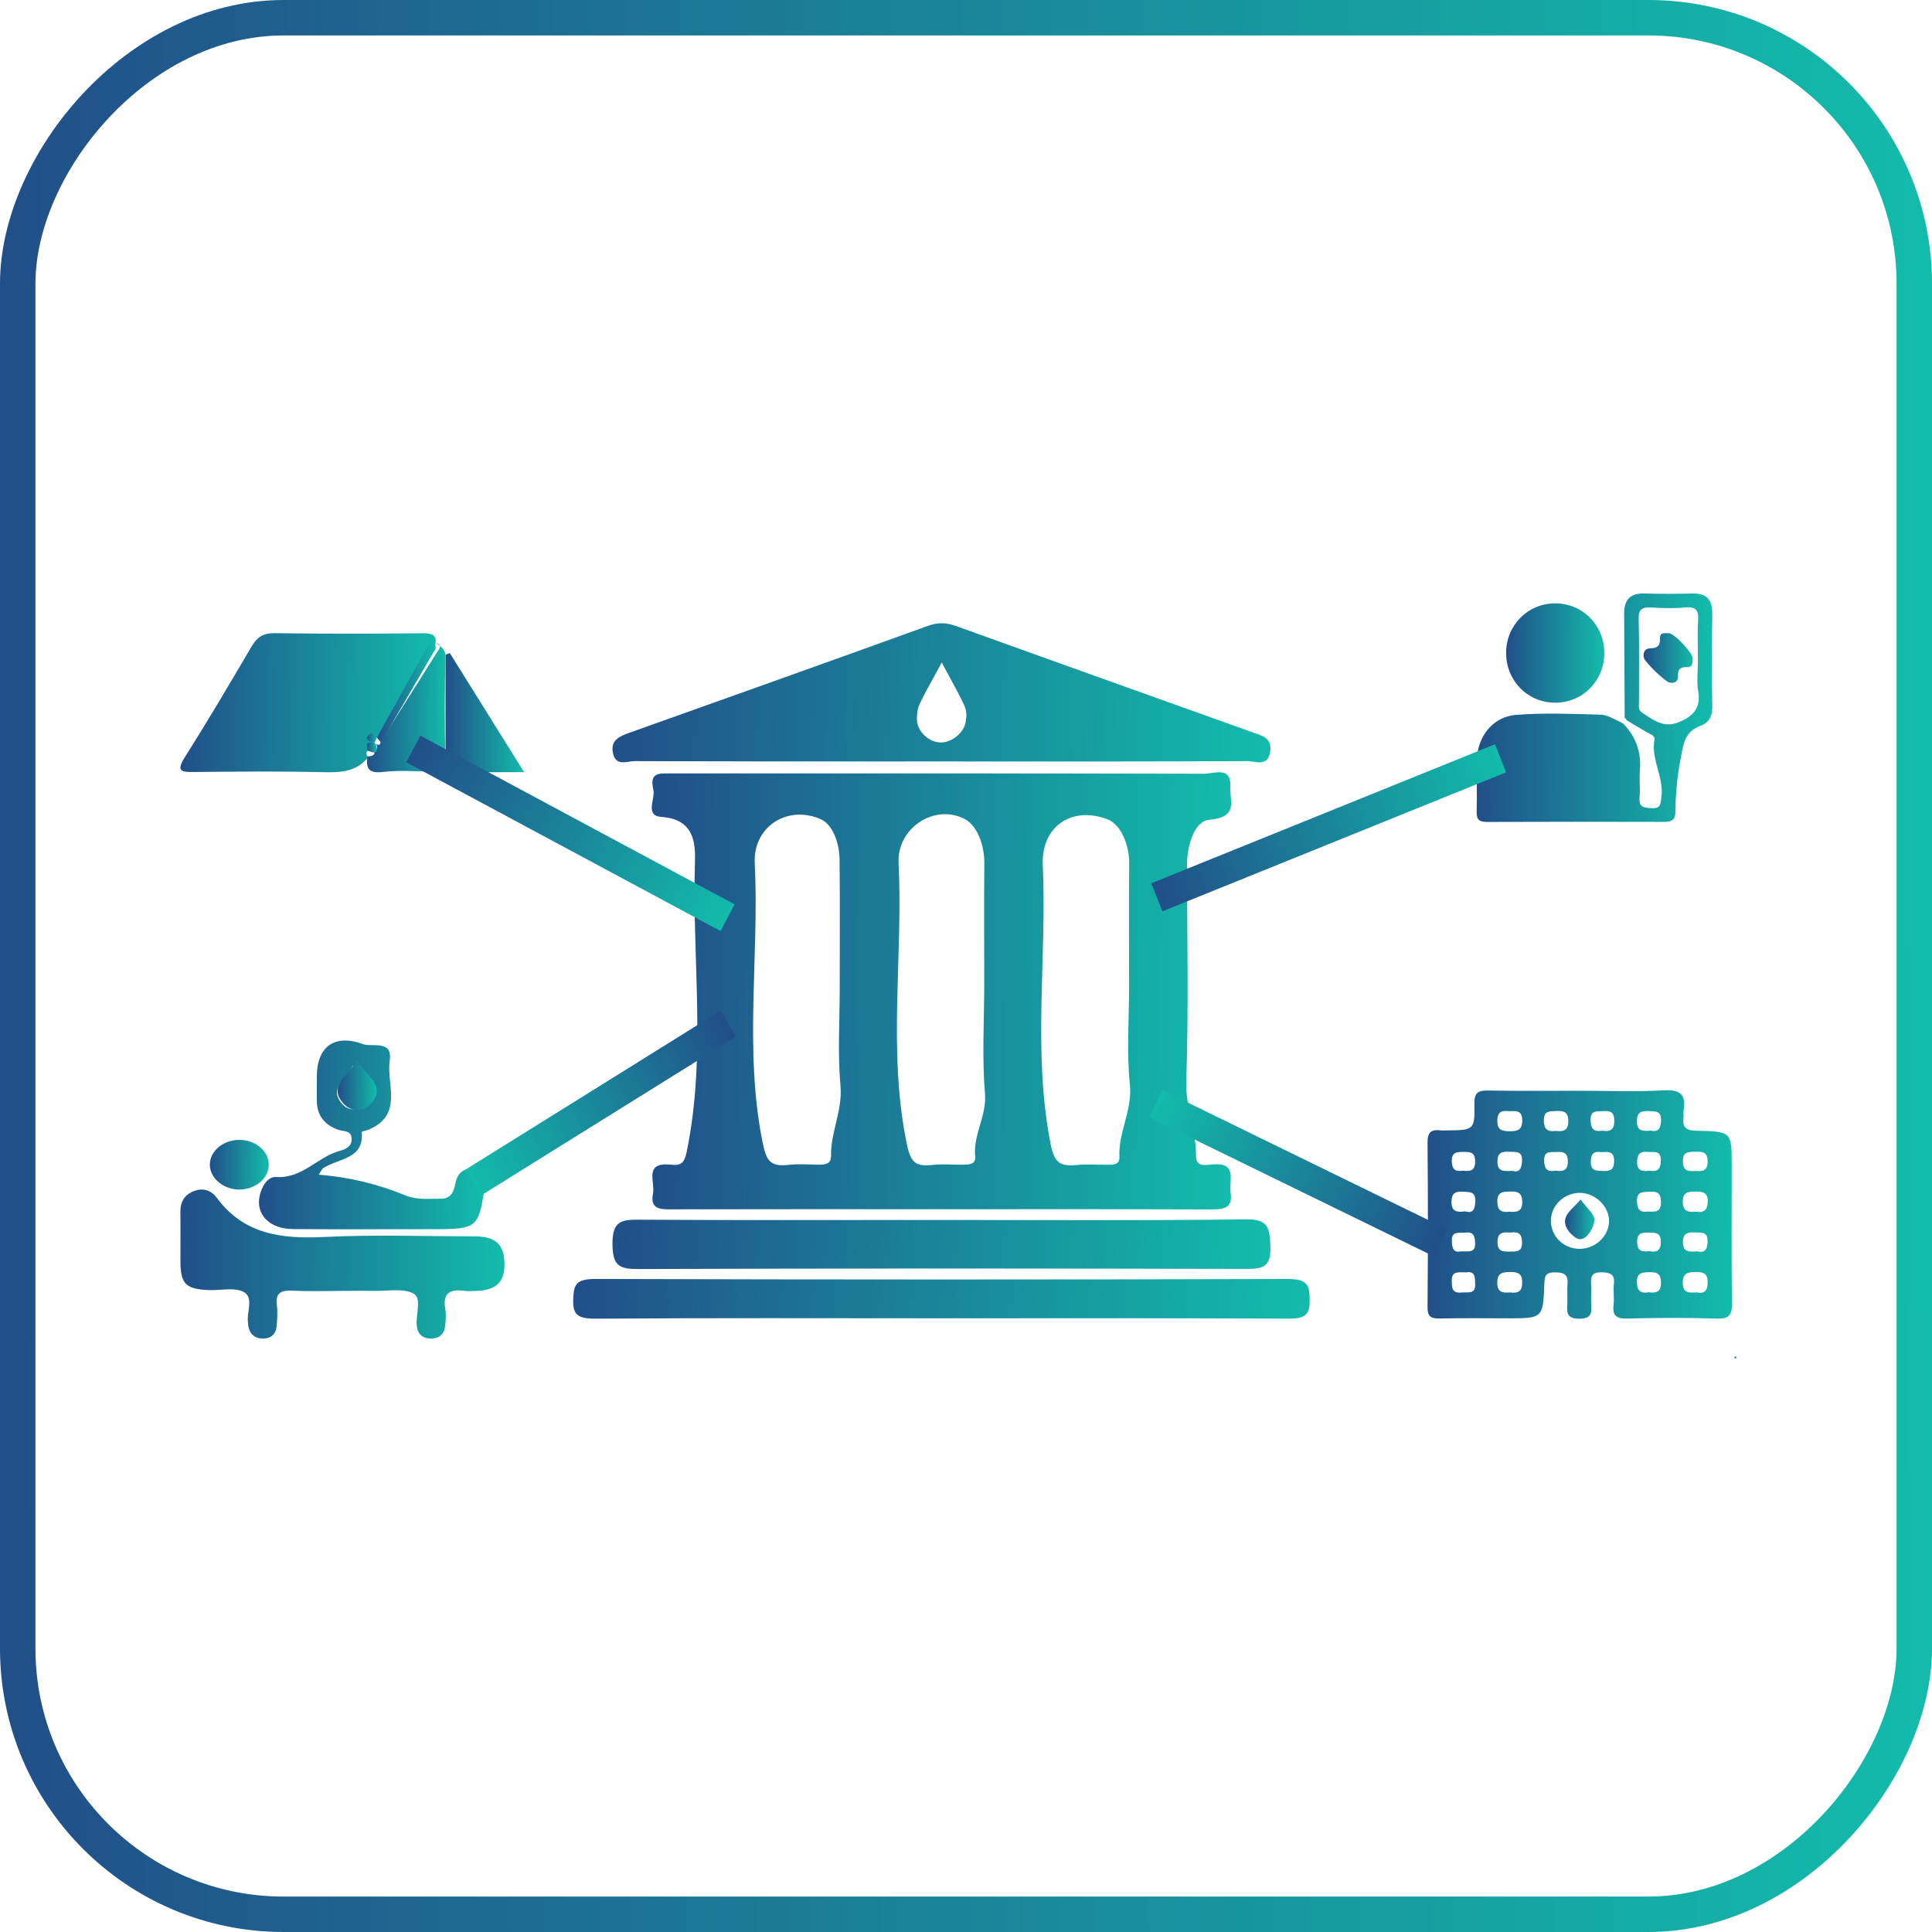 <svg width="64" height="64" viewBox="0 0 64 64" fill="none" xmlns="http://www.w3.org/2000/svg">
<path d="M31.197 40.057C28.239 40.057 25.281 40.053 22.325 40.06C21.921 40.062 21.518 40.095 21.632 39.529C21.708 39.149 21.311 38.481 22.234 38.582C22.601 38.624 22.679 38.483 22.753 38.129C23.401 34.963 22.925 31.768 23.02 28.59C23.038 27.99 23.034 27.137 21.912 27.062C21.351 27.024 21.708 26.476 21.645 26.166C21.601 25.951 21.529 25.631 21.958 25.623C22.134 25.619 22.309 25.621 22.485 25.621C28.283 25.621 34.081 25.616 39.879 25.631C40.209 25.633 40.8 25.365 40.755 26.068C40.725 26.516 41.052 27.072 40.058 27.157C39.557 27.199 39.32 28.026 39.321 28.656C39.325 31.041 39.376 33.427 39.297 35.811C39.269 36.677 39.626 37.458 39.622 38.299C39.62 38.652 39.916 38.599 40.127 38.576C41.018 38.483 40.702 39.105 40.765 39.509C40.851 40.057 40.496 40.063 40.072 40.063C37.111 40.052 34.155 40.057 31.197 40.057ZM37.403 32.686C37.403 31.326 37.394 29.969 37.406 28.61C37.412 27.988 37.132 27.3 36.668 27.132C35.453 26.691 34.486 27.419 34.544 28.653C34.684 31.723 34.201 34.803 34.798 37.871C34.923 38.517 35.096 38.647 35.681 38.591C35.999 38.559 36.325 38.589 36.647 38.584C36.845 38.581 37.097 38.612 37.083 38.319C37.042 37.505 37.517 36.775 37.429 35.927C37.317 34.856 37.401 33.767 37.403 32.686ZM32.604 32.667C32.604 31.31 32.595 29.952 32.607 28.595C32.613 28.008 32.375 27.35 31.965 27.135C30.949 26.604 29.711 27.439 29.767 28.581C29.919 31.671 29.403 34.775 30.033 37.863C30.16 38.484 30.293 38.657 30.9 38.589C31.216 38.552 31.543 38.586 31.865 38.582C32.071 38.581 32.335 38.586 32.305 38.314C32.227 37.596 32.688 36.978 32.629 36.24C32.53 35.056 32.6 33.858 32.604 32.667ZM27.817 32.727C27.817 31.313 27.828 29.901 27.812 28.486C27.807 27.955 27.603 27.314 27.179 27.132C26.053 26.652 24.942 27.412 25.002 28.588C25.155 31.678 24.64 34.779 25.267 37.868C25.396 38.501 25.55 38.651 26.143 38.586C26.461 38.551 26.787 38.577 27.108 38.581C27.326 38.582 27.534 38.569 27.529 38.293C27.513 37.505 27.916 36.783 27.842 35.967C27.745 34.896 27.817 33.808 27.817 32.727Z" fill="url(#paint0_linear_1069_9337)"/>
<path d="M52.344 36.133C53.268 36.133 54.194 36.172 55.114 36.118C55.698 36.083 55.853 36.291 55.772 36.787C55.76 36.862 55.779 36.942 55.768 37.017C55.725 37.329 55.834 37.451 56.191 37.457C57.364 37.479 57.364 37.493 57.365 38.599C57.366 40.117 57.352 41.637 57.373 43.155C57.378 43.536 57.309 43.696 56.861 43.68C55.879 43.647 54.894 43.652 53.91 43.679C53.528 43.689 53.41 43.57 53.452 43.222C53.479 42.995 53.436 42.759 53.462 42.531C53.499 42.212 53.347 42.152 53.05 42.147C52.73 42.141 52.69 42.286 52.706 42.533C52.721 42.763 52.697 42.995 52.712 43.225C52.73 43.504 52.711 43.684 52.316 43.684C51.92 43.684 51.9 43.503 51.918 43.222C51.932 42.992 51.906 42.76 51.926 42.53C51.955 42.216 51.804 42.15 51.504 42.148C51.179 42.145 51.166 42.303 51.158 42.542C51.115 43.671 51.109 43.671 49.917 43.671C49.174 43.671 48.431 43.659 47.689 43.677C47.375 43.684 47.285 43.59 47.289 43.285C47.305 41.477 47.305 39.67 47.289 37.863C47.285 37.535 47.383 37.399 47.725 37.446C47.784 37.454 47.845 37.447 47.906 37.446C48.831 37.438 48.857 37.438 48.842 36.554C48.836 36.169 48.989 36.119 49.332 36.125C50.336 36.144 51.34 36.133 52.344 36.133ZM52.298 41.369C52.816 41.384 53.269 40.987 53.3 40.493C53.331 39.989 52.866 39.519 52.335 39.515C51.82 39.512 51.382 39.928 51.375 40.427C51.368 40.938 51.776 41.354 52.298 41.369ZM56.21 42.811C56.445 42.864 56.568 42.776 56.569 42.485C56.572 42.199 56.447 42.136 56.177 42.136C55.893 42.136 55.739 42.184 55.743 42.508C55.748 42.831 55.937 42.83 56.21 42.811ZM49.982 36.809C49.739 36.775 49.6 36.839 49.6 37.136C49.601 37.432 49.746 37.471 50.001 37.474C50.284 37.478 50.431 37.423 50.426 37.102C50.422 36.771 50.215 36.803 49.982 36.809ZM50.001 40.139C50.253 40.161 50.428 40.133 50.426 39.816C50.425 39.516 50.288 39.464 50.022 39.471C49.777 39.477 49.6 39.483 49.601 39.801C49.601 40.099 49.736 40.173 50.001 40.139ZM56.185 40.137C56.43 40.181 56.563 40.102 56.571 39.808C56.578 39.494 56.41 39.474 56.159 39.471C55.905 39.47 55.744 39.5 55.744 39.809C55.744 40.116 55.904 40.166 56.185 40.137ZM50.029 42.813C50.282 42.847 50.426 42.785 50.425 42.486C50.424 42.202 50.305 42.136 50.034 42.136C49.753 42.136 49.594 42.178 49.599 42.504C49.603 42.823 49.788 42.83 50.029 42.813ZM54.597 40.133C54.836 40.151 55.026 40.148 55.021 39.827C55.018 39.558 54.936 39.456 54.648 39.476C54.423 39.491 54.221 39.46 54.227 39.783C54.231 40.049 54.312 40.178 54.597 40.133ZM51.533 37.463C51.786 37.493 51.952 37.452 51.952 37.144C51.953 36.853 51.825 36.79 51.556 36.803C51.321 36.813 51.134 36.796 51.142 37.123C51.148 37.408 51.259 37.501 51.533 37.463ZM54.679 37.452C54.924 37.509 55.014 37.397 55.024 37.12C55.035 36.796 54.845 36.816 54.615 36.805C54.348 36.794 54.226 36.854 54.225 37.143C54.223 37.456 54.394 37.481 54.679 37.452ZM54.611 42.808C54.867 42.84 55.026 42.802 55.023 42.491C55.019 42.207 54.91 42.134 54.635 42.142C54.388 42.149 54.221 42.163 54.225 42.471C54.229 42.753 54.335 42.856 54.611 42.808ZM48.536 40.128C48.806 40.204 48.861 40.055 48.871 39.793C48.883 39.474 48.697 39.489 48.463 39.476C48.182 39.461 48.082 39.546 48.083 39.824C48.086 40.128 48.25 40.166 48.536 40.128ZM56.156 38.788C56.395 38.809 56.568 38.795 56.567 38.476C56.566 38.165 56.408 38.146 56.162 38.152C55.929 38.156 55.744 38.148 55.748 38.469C55.75 38.777 55.906 38.816 56.156 38.788ZM50.085 38.786C50.332 38.853 50.407 38.721 50.419 38.454C50.434 38.115 50.211 38.165 49.995 38.153C49.736 38.139 49.6 38.194 49.605 38.492C49.611 38.819 49.812 38.798 50.085 38.786ZM53.079 37.456C53.353 37.498 53.479 37.415 53.476 37.12C53.472 36.855 53.368 36.791 53.118 36.806C52.898 36.82 52.683 36.767 52.69 37.111C52.696 37.397 52.797 37.501 53.079 37.456ZM48.566 42.149C48.333 42.154 48.084 42.083 48.092 42.425C48.096 42.649 48.09 42.852 48.422 42.815C48.62 42.793 48.882 42.891 48.867 42.538C48.858 42.318 48.882 42.099 48.566 42.149ZM56.226 41.453C56.479 41.517 56.563 41.387 56.565 41.11C56.566 40.808 56.375 40.834 56.168 40.826C55.922 40.816 55.75 40.833 55.749 41.149C55.749 41.481 55.947 41.471 56.226 41.453ZM50.044 40.83C49.799 40.813 49.608 40.812 49.606 41.139C49.603 41.462 49.785 41.464 50.025 41.46C50.236 41.457 50.416 41.476 50.419 41.177C50.423 40.893 50.32 40.786 50.044 40.83ZM48.458 38.78C48.707 38.81 48.872 38.784 48.867 38.465C48.863 38.187 48.732 38.16 48.503 38.158C48.262 38.158 48.08 38.158 48.093 38.481C48.104 38.746 48.214 38.819 48.458 38.78ZM53.055 38.167C52.807 38.129 52.705 38.205 52.697 38.469C52.688 38.795 52.874 38.782 53.112 38.789C53.361 38.798 53.461 38.737 53.47 38.475C53.48 38.15 53.295 38.145 53.055 38.167ZM54.648 38.782C54.931 38.829 55.014 38.709 55.017 38.438C55.02 38.087 54.775 38.178 54.576 38.158C54.322 38.133 54.241 38.234 54.232 38.48C54.223 38.799 54.408 38.807 54.648 38.782ZM54.639 41.445C54.874 41.496 55.019 41.438 55.017 41.129C55.014 40.842 54.863 40.835 54.64 40.83C54.393 40.826 54.223 40.835 54.233 41.155C54.243 41.435 54.376 41.477 54.639 41.445ZM48.381 41.456C48.63 41.438 48.884 41.532 48.865 41.166C48.853 40.928 48.807 40.801 48.531 40.831C48.327 40.853 48.077 40.764 48.095 41.121C48.106 41.354 48.144 41.499 48.381 41.456ZM51.532 38.78C51.795 38.821 51.942 38.763 51.937 38.458C51.932 38.172 51.776 38.148 51.555 38.161C51.363 38.172 51.148 38.113 51.152 38.434C51.155 38.71 51.24 38.833 51.532 38.78Z" fill="url(#paint1_linear_1069_9337)"/>
<path d="M53.82 23.788C53.814 22.633 53.809 21.478 53.802 20.323C53.798 19.858 54.015 19.643 54.492 19.659C55.016 19.677 55.542 19.672 56.068 19.66C56.557 19.649 56.728 19.892 56.721 20.352C56.707 21.358 56.701 22.365 56.722 23.371C56.729 23.695 56.637 23.93 56.343 24.038C55.796 24.238 55.768 24.647 55.669 25.155C55.553 25.754 55.506 26.337 55.496 26.936C55.491 27.191 55.321 27.226 55.111 27.226C53.161 27.222 51.21 27.219 49.26 27.228C48.986 27.229 48.908 27.138 48.916 26.875C48.934 26.298 48.907 25.719 48.927 25.142C48.954 24.38 49.464 23.741 50.22 23.681C51.151 23.61 52.093 23.647 53.029 23.675C53.257 23.681 53.481 23.839 53.707 23.928C53.715 23.95 53.732 23.959 53.755 23.955C54.187 24.392 54.375 24.91 54.324 25.524C54.299 25.82 54.34 26.121 54.313 26.417C54.283 26.745 54.454 26.757 54.714 26.771C55.027 26.788 55.006 26.621 55.036 26.399C55.126 25.746 54.687 25.166 54.805 24.512C54.832 24.361 54.66 24.317 54.548 24.253C54.322 24.122 54.1 23.986 53.876 23.853C53.875 23.815 53.857 23.794 53.82 23.788ZM56.246 21.904C56.246 21.458 56.225 21.01 56.252 20.565C56.272 20.238 56.202 20.088 55.831 20.123C55.46 20.157 55.081 20.147 54.708 20.125C54.411 20.107 54.274 20.168 54.283 20.508C54.307 21.419 54.291 22.331 54.294 23.242C54.294 23.367 54.255 23.512 54.387 23.601C54.744 23.839 55.101 24.117 55.57 23.939C56.036 23.762 56.358 23.492 56.256 22.907C56.198 22.581 56.246 22.239 56.246 21.904Z" fill="url(#paint2_linear_1069_9337)"/>
<path d="M11.452 42.762C10.864 42.762 10.276 42.783 9.69 42.755C9.3 42.736 9.12 42.833 9.172 43.237C9.201 43.464 9.184 43.698 9.164 43.926C9.141 44.194 8.972 44.353 8.691 44.341C8.418 44.331 8.258 44.172 8.222 43.907C8.219 43.887 8.223 43.864 8.219 43.844C8.15 43.489 8.424 42.998 8.078 42.801C7.782 42.634 7.315 42.751 6.924 42.736C6.149 42.704 5.981 42.534 5.977 41.78C5.974 41.236 5.983 40.691 5.976 40.147C5.972 39.818 6.102 39.581 6.425 39.455C6.737 39.333 7.012 39.445 7.179 39.674C8.071 40.893 9.329 41.047 10.752 40.976C12.401 40.895 14.058 40.955 15.711 40.955C16.398 40.955 16.692 41.213 16.71 41.828C16.73 42.476 16.436 42.755 15.719 42.765C15.61 42.766 15.499 42.779 15.393 42.762C14.903 42.688 14.661 42.841 14.75 43.356C14.781 43.539 14.767 43.734 14.747 43.921C14.721 44.188 14.551 44.343 14.273 44.341C13.996 44.34 13.834 44.194 13.806 43.917C13.768 43.549 13.979 43.003 13.702 42.853C13.351 42.663 12.82 42.775 12.366 42.763C12.061 42.756 11.756 42.762 11.452 42.762Z" fill="url(#paint3_linear_1069_9337)"/>
<path d="M12.199 25.078C11.82 25.564 11.303 25.593 10.726 25.58C9.299 25.546 7.871 25.558 6.443 25.573C6.023 25.577 5.817 25.569 6.121 25.086C6.885 23.878 7.612 22.646 8.335 21.414C8.515 21.108 8.717 20.971 9.094 20.975C10.728 20.997 12.364 20.995 13.999 20.977C14.356 20.973 14.5 21.061 14.406 21.414L14.411 21.412C14.349 21.367 14.299 21.368 14.258 21.44C13.672 22.432 13.084 23.423 12.497 24.414C12.451 24.498 12.314 24.574 12.472 24.676L12.48 24.671C12.3 24.591 12.313 24.701 12.331 24.817L12.336 24.808C12.169 24.844 12.073 24.914 12.192 25.09L12.199 25.078Z" fill="url(#paint4_linear_1069_9337)"/>
<path d="M31.218 43.67C27.397 43.669 23.576 43.655 19.755 43.683C19.131 43.688 18.971 43.555 18.989 43.043C19.007 42.578 19.052 42.366 19.728 42.367C27.37 42.391 35.013 42.391 42.654 42.368C43.336 42.367 43.38 42.6 43.385 43.058C43.392 43.514 43.282 43.686 42.681 43.682C38.86 43.66 35.039 43.672 31.218 43.67Z" fill="url(#paint5_linear_1069_9337)"/>
<path d="M31.139 40.413C34.523 40.413 37.906 40.436 41.287 40.393C41.998 40.383 42.06 40.664 42.083 41.284C42.111 41.998 41.807 42.034 41.259 42.034C34.552 42.018 27.844 42.014 21.137 42.038C20.513 42.04 20.294 41.929 20.289 41.211C20.284 40.455 20.576 40.4 21.165 40.404C24.49 40.425 27.816 40.413 31.139 40.413Z" fill="url(#paint6_linear_1069_9337)"/>
<path d="M10.559 38.913C11.616 38.997 12.542 39.235 13.431 39.6C13.812 39.757 14.208 39.706 14.6 39.709C14.936 39.711 15.032 39.478 15.084 39.21C15.149 38.87 15.352 38.657 15.725 38.751C16.07 38.837 16.087 39.112 16.042 39.414C15.858 40.643 15.773 40.718 14.45 40.718C12.868 40.718 11.284 40.727 9.702 40.715C8.932 40.708 8.473 40.239 8.599 39.626C8.662 39.318 8.858 38.971 9.15 38.99C10.022 39.045 10.506 38.33 11.237 38.13C11.441 38.075 11.665 37.985 11.648 37.71C11.63 37.436 11.385 37.489 11.212 37.428C10.753 37.267 10.501 36.952 10.495 36.475C10.493 36.202 10.494 35.928 10.495 35.655C10.497 34.681 11.077 34.239 12.019 34.586C12.327 34.698 13.013 34.435 12.911 35.127C12.792 35.931 13.39 36.964 12.161 37.44C12.101 37.462 11.981 37.483 11.982 37.496C12.075 38.401 11.213 38.368 10.715 38.691C10.666 38.718 10.643 38.785 10.559 38.913ZM11.699 35.297C11.453 35.765 10.873 36.038 11.335 36.569C11.524 36.786 11.833 36.816 12.036 36.612C12.562 36.084 11.976 35.765 11.699 35.297Z" fill="url(#paint7_linear_1069_9337)"/>
<path d="M49.892 21.619C49.895 20.705 50.625 19.979 51.532 19.987C52.442 19.995 53.151 20.724 53.145 21.647C53.139 22.565 52.412 23.287 51.505 23.278C50.595 23.27 49.888 22.543 49.892 21.619Z" fill="url(#paint8_linear_1069_9337)"/>
<path d="M14.9 21.633C15.694 22.906 16.488 24.18 17.362 25.578C16.504 25.578 15.741 25.591 14.979 25.571C14.72 25.565 14.762 25.329 14.761 25.16C14.758 24.002 14.76 22.845 14.76 21.687C14.807 21.669 14.854 21.651 14.9 21.633Z" fill="url(#paint9_linear_1069_9337)"/>
<path d="M14.474 21.307C14.601 21.439 14.766 21.501 14.759 21.762C14.726 22.868 14.732 23.977 14.752 25.084C14.759 25.449 14.629 25.578 14.257 25.564C13.73 25.545 13.195 25.512 12.675 25.573C12.178 25.631 12.123 25.416 12.171 25.049L12.166 25.06C12.387 25.046 12.49 24.975 12.316 24.773L12.311 24.781C12.525 24.888 12.503 24.767 12.467 24.632L12.458 24.638C12.608 24.736 12.592 24.596 12.629 24.529C13.252 23.547 13.876 22.568 14.493 21.582C14.542 21.504 14.658 21.389 14.481 21.304L14.474 21.307Z" fill="url(#paint10_linear_1069_9337)"/>
<path d="M7.906 39.405C7.376 39.394 6.942 39.01 6.952 38.562C6.962 38.115 7.417 37.749 7.952 37.76C8.485 37.769 8.916 38.151 8.903 38.601C8.89 39.053 8.442 39.414 7.906 39.405Z" fill="url(#paint11_linear_1069_9337)"/>
<path d="M57.461 45C57.461 44.98 57.46 44.96 57.46 44.939C57.496 44.934 57.531 44.937 57.521 44.983C57.518 44.992 57.481 44.994 57.461 45Z" fill="url(#paint12_linear_1069_9337)"/>
<path fill-rule="evenodd" clip-rule="evenodd" d="M29.481 25.224C30.045 25.224 30.608 25.223 31.172 25.223C31.454 25.224 31.736 25.224 32.019 25.224C35.119 25.226 38.219 25.227 41.322 25.213C41.379 25.213 41.443 25.223 41.508 25.232C41.747 25.268 42.009 25.306 42.074 24.907C42.143 24.481 41.858 24.384 41.565 24.285C41.533 24.274 41.501 24.263 41.469 24.251C40.51 23.907 39.55 23.564 38.59 23.221C36.28 22.394 33.97 21.568 31.663 20.736C31.346 20.622 31.072 20.612 30.748 20.729C27.456 21.92 24.159 23.095 20.86 24.27C20.509 24.395 20.206 24.527 20.31 24.966C20.388 25.3 20.626 25.264 20.844 25.232C20.907 25.222 20.969 25.213 21.025 25.213C23.843 25.224 26.662 25.224 29.481 25.224ZM31.188 21.965C31.191 21.959 31.194 21.953 31.197 21.947C31.281 22.105 31.361 22.251 31.436 22.39C31.62 22.727 31.777 23.017 31.919 23.314C32.004 23.491 32.032 23.66 32 23.817C31.992 24.043 31.881 24.248 31.661 24.415C31.349 24.649 31.001 24.658 30.696 24.424C30.446 24.232 30.348 23.977 30.379 23.705C30.377 23.578 30.408 23.445 30.469 23.312C30.601 23.028 30.754 22.753 30.927 22.439C30.996 22.315 31.068 22.185 31.143 22.046C31.158 22.018 31.172 21.99 31.186 21.962C31.187 21.963 31.187 21.964 31.188 21.965Z" fill="url(#paint13_linear_1069_9337)"/>
<path d="M14.345 21.335C14.511 21.42 14.402 21.538 14.356 21.616C13.78 22.611 13.198 23.602 12.617 24.595C12.572 24.542 12.526 24.488 12.482 24.433C13.054 23.412 13.625 22.388 14.195 21.366C14.236 21.291 14.284 21.288 14.345 21.335Z" fill="url(#paint14_linear_1069_9337)"/>
<path d="M12.292 24.266C12.355 24.323 12.419 24.381 12.482 24.44C12.434 24.512 12.455 24.665 12.258 24.558C12.041 24.444 12.231 24.36 12.292 24.266Z" fill="url(#paint15_linear_1069_9337)"/>
<path d="M12.442 24.638C12.504 24.841 12.542 25.023 12.174 24.862C12.142 24.684 12.12 24.512 12.442 24.638Z" fill="url(#paint16_linear_1069_9337)"/>
<path d="M11.824 35.127C12.155 35.657 12.859 36.019 12.228 36.616C11.984 36.847 11.614 36.815 11.388 36.567C10.835 35.969 11.53 35.657 11.824 35.127Z" fill="url(#paint17_linear_1069_9337)"/>
<path d="M52.36 39.734C52.533 39.981 52.84 40.236 52.818 40.433C52.789 40.697 52.541 41.109 52.292 41.044C52.136 41.004 51.799 40.702 51.848 40.402C51.888 40.158 52.164 39.976 52.36 39.734Z" fill="url(#paint18_linear_1069_9337)"/>
<path d="M56.072 21.813C56.068 21.948 56.077 22.103 55.887 22.099C55.685 22.096 55.574 22.146 55.587 22.385C55.601 22.67 55.316 22.642 55.232 22.579C54.957 22.375 54.701 22.129 54.489 21.86C54.42 21.772 54.404 21.481 54.665 21.477C54.913 21.474 54.997 21.383 54.989 21.142C54.983 20.933 55.154 20.981 55.277 20.976C55.455 20.968 56.08 21.631 56.072 21.813Z" fill="url(#paint19_linear_1069_9337)"/>
<line y1="-0.5" x2="11.818" y2="-0.5" transform="matrix(0.881 0.473 -0.465 0.885 13.458 25.253)" stroke="url(#paint20_linear_1069_9337)"/>
<line y1="-0.5" x2="9.963" y2="-0.5" transform="matrix(-0.849 0.529 -0.52 -0.854 23.868 33.481)" stroke="url(#paint21_linear_1069_9337)"/>
<line y1="-0.5" x2="12.283" y2="-0.5" transform="matrix(0.927 -0.375 0.368 0.93 38.506 30.19)" stroke="url(#paint22_linear_1069_9337)"/>
<line y1="-0.5" x2="10.499" y2="-0.5" transform="matrix(-0.899 -0.439 0.431 -0.903 47.94 40.721)" stroke="url(#paint23_linear_1069_9337)"/>
<rect x="0.587" y="-0.587" width="62.826" height="62.826" rx="8.807" transform="matrix(1 0 0 -1 0 62.826)" stroke="url(#paint24_linear_1069_9337)" stroke-width="1.174"/>
<defs>
<linearGradient id="paint0_linear_1069_9337" x1="21.59" y1="30.944" x2="40.793" y2="31.058" gradientUnits="userSpaceOnUse">
<stop stop-color="#214F89"/>
<stop offset="1" stop-color="#12BCAB"/>
</linearGradient>
<linearGradient id="paint1_linear_1069_9337" x1="47.289" y1="38.916" x2="57.379" y2="38.977" gradientUnits="userSpaceOnUse">
<stop stop-color="#214F89"/>
<stop offset="1" stop-color="#12BCAB"/>
</linearGradient>
<linearGradient id="paint2_linear_1069_9337" x1="48.916" y1="22.461" x2="56.727" y2="22.497" gradientUnits="userSpaceOnUse">
<stop stop-color="#214F89"/>
<stop offset="1" stop-color="#12BCAB"/>
</linearGradient>
<linearGradient id="paint3_linear_1069_9337" x1="5.976" y1="41.233" x2="16.716" y2="41.338" gradientUnits="userSpaceOnUse">
<stop stop-color="#214F89"/>
<stop offset="1" stop-color="#12BCAB"/>
</linearGradient>
<linearGradient id="paint4_linear_1069_9337" x1="5.976" y1="22.68" x2="14.438" y2="22.75" gradientUnits="userSpaceOnUse">
<stop stop-color="#214F89"/>
<stop offset="1" stop-color="#12BCAB"/>
</linearGradient>
<linearGradient id="paint5_linear_1069_9337" x1="18.988" y1="42.855" x2="43.231" y2="44.871" gradientUnits="userSpaceOnUse">
<stop stop-color="#214F89"/>
<stop offset="1" stop-color="#12BCAB"/>
</linearGradient>
<linearGradient id="paint6_linear_1069_9337" x1="20.289" y1="41.002" x2="42.02" y2="42.293" gradientUnits="userSpaceOnUse">
<stop stop-color="#214F89"/>
<stop offset="1" stop-color="#12BCAB"/>
</linearGradient>
<linearGradient id="paint7_linear_1069_9337" x1="8.578" y1="36.783" x2="16.064" y2="36.824" gradientUnits="userSpaceOnUse">
<stop stop-color="#214F89"/>
<stop offset="1" stop-color="#12BCAB"/>
</linearGradient>
<linearGradient id="paint8_linear_1069_9337" x1="49.892" y1="21.206" x2="53.146" y2="21.22" gradientUnits="userSpaceOnUse">
<stop stop-color="#214F89"/>
<stop offset="1" stop-color="#12BCAB"/>
</linearGradient>
<linearGradient id="paint9_linear_1069_9337" x1="14.759" y1="23.095" x2="17.363" y2="23.103" gradientUnits="userSpaceOnUse">
<stop stop-color="#214F89"/>
<stop offset="1" stop-color="#12BCAB"/>
</linearGradient>
<linearGradient id="paint10_linear_1069_9337" x1="12.157" y1="22.888" x2="14.761" y2="22.895" gradientUnits="userSpaceOnUse">
<stop stop-color="#214F89"/>
<stop offset="1" stop-color="#12BCAB"/>
</linearGradient>
<linearGradient id="paint11_linear_1069_9337" x1="6.952" y1="38.369" x2="8.905" y2="38.379" gradientUnits="userSpaceOnUse">
<stop stop-color="#214F89"/>
<stop offset="1" stop-color="#12BCAB"/>
</linearGradient>
<linearGradient id="paint12_linear_1069_9337" x1="57.46" y1="44.96" x2="57.522" y2="44.961" gradientUnits="userSpaceOnUse">
<stop stop-color="#214F89"/>
<stop offset="1" stop-color="#12BCAB"/>
</linearGradient>
<linearGradient id="paint13_linear_1069_9337" x1="20.289" y1="22.351" x2="42.087" y2="22.814" gradientUnits="userSpaceOnUse">
<stop stop-color="#214F89"/>
<stop offset="1" stop-color="#12BCAB"/>
</linearGradient>
<linearGradient id="paint14_linear_1069_9337" x1="12.482" y1="22.522" x2="14.435" y2="22.527" gradientUnits="userSpaceOnUse">
<stop stop-color="#214F89"/>
<stop offset="1" stop-color="#12BCAB"/>
</linearGradient>
<linearGradient id="paint15_linear_1069_9337" x1="12.157" y1="24.388" x2="12.482" y2="24.389" gradientUnits="userSpaceOnUse">
<stop stop-color="#214F89"/>
<stop offset="1" stop-color="#12BCAB"/>
</linearGradient>
<linearGradient id="paint16_linear_1069_9337" x1="12.157" y1="24.717" x2="12.482" y2="24.718" gradientUnits="userSpaceOnUse">
<stop stop-color="#214F89"/>
<stop offset="1" stop-color="#12BCAB"/>
</linearGradient>
<linearGradient id="paint17_linear_1069_9337" x1="11.181" y1="35.736" x2="12.483" y2="35.74" gradientUnits="userSpaceOnUse">
<stop stop-color="#214F89"/>
<stop offset="1" stop-color="#12BCAB"/>
</linearGradient>
<linearGradient id="paint18_linear_1069_9337" x1="51.843" y1="40.222" x2="52.82" y2="40.225" gradientUnits="userSpaceOnUse">
<stop stop-color="#214F89"/>
<stop offset="1" stop-color="#12BCAB"/>
</linearGradient>
<linearGradient id="paint19_linear_1069_9337" x1="54.446" y1="21.584" x2="56.073" y2="21.591" gradientUnits="userSpaceOnUse">
<stop stop-color="#214F89"/>
<stop offset="1" stop-color="#12BCAB"/>
</linearGradient>
<linearGradient id="paint20_linear_1069_9337" x1="-1.83821e-09" y1="0.37" x2="11.791" y2="0.996" gradientUnits="userSpaceOnUse">
<stop stop-color="#214F89"/>
<stop offset="1" stop-color="#12BCAB"/>
</linearGradient>
<linearGradient id="paint21_linear_1069_9337" x1="-1.5497e-09" y1="0.37" x2="9.949" y2="0.815" gradientUnits="userSpaceOnUse">
<stop stop-color="#214F89"/>
<stop offset="1" stop-color="#12BCAB"/>
</linearGradient>
<linearGradient id="paint22_linear_1069_9337" x1="-1.91047e-09" y1="0.37" x2="12.252" y2="1.046" gradientUnits="userSpaceOnUse">
<stop stop-color="#214F89"/>
<stop offset="1" stop-color="#12BCAB"/>
</linearGradient>
<linearGradient id="paint23_linear_1069_9337" x1="-1.63302e-09" y1="0.37" x2="10.482" y2="0.864" gradientUnits="userSpaceOnUse">
<stop stop-color="#214F89"/>
<stop offset="1" stop-color="#12BCAB"/>
</linearGradient>
<linearGradient id="paint24_linear_1069_9337" x1="-9.95479e-09" y1="23.695" x2="64.035" y2="23.982" gradientUnits="userSpaceOnUse">
<stop stop-color="#214F89"/>
<stop offset="1" stop-color="#12BCAB"/>
</linearGradient>
</defs>
</svg>
